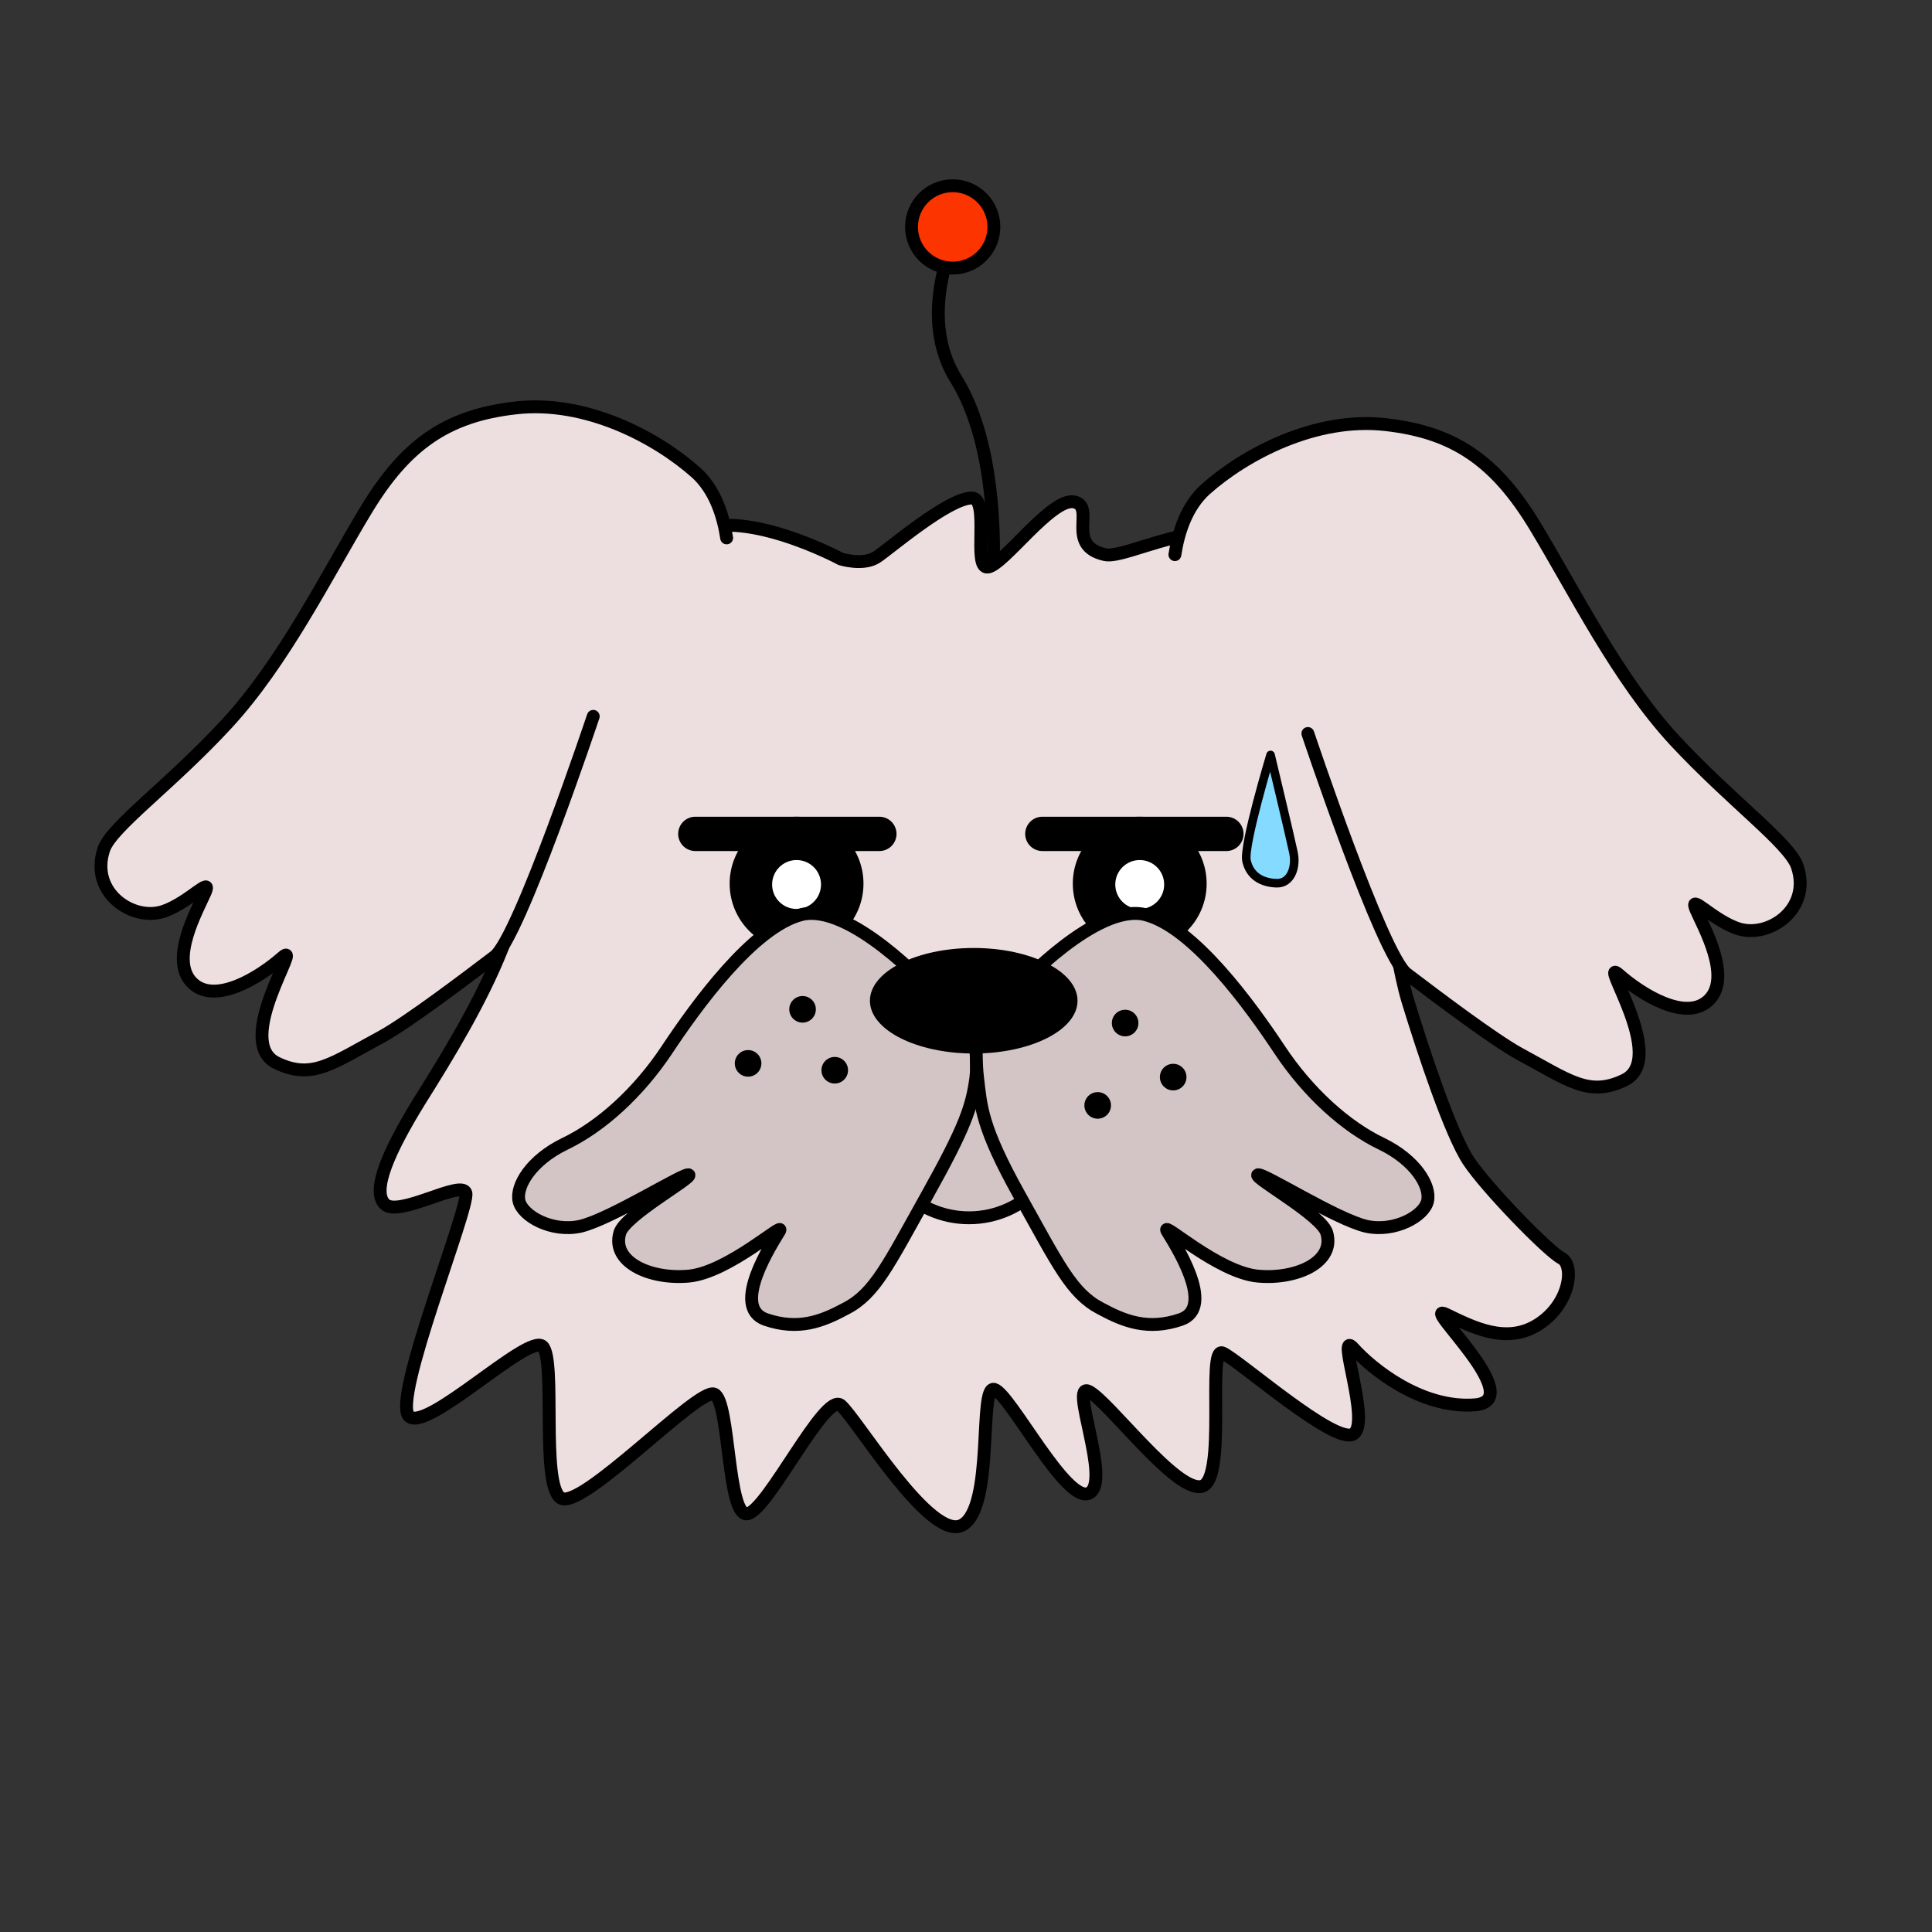 <?xml version="1.0" encoding="utf-8"?>
<!-- Generator: Adobe Illustrator 23.1.1, SVG Export Plug-In . SVG Version: 6.00 Build 0)  -->
<svg version="1.1" id="Layer_1" xmlns="http://www.w3.org/2000/svg" xmlns:xlink="http://www.w3.org/1999/xlink" x="0px" y="0px"
	 viewBox="0 0 450.4 450.4" style="enable-background:new 0 0 450.4 450.4;" xml:space="preserve">
<rect x="0" y="0" width="450.4" height="450.4" fill="#333333" stroke="none"/>
<style type="text/css">
	.st0{fill:none;stroke:#000000;stroke-width:3;stroke-linecap:round;stroke-miterlimit:10;}
	.st1{fill:#FC3500;stroke:#000000;stroke-width:3;stroke-linecap:round;stroke-miterlimit:10;}
	.st2{fill:#EDDFDF;stroke:#000000;stroke-width:3;stroke-linecap:round;stroke-miterlimit:10;}
	.st3{fill:#D3C5C5;stroke:#000000;stroke-width:3;stroke-linecap:round;stroke-miterlimit:10;}
	.st4{fill:#FFFFFF;}
	.st5{fill:#EDDFDF;stroke:#106BFC;stroke-width:3;stroke-miterlimit:10;}
	.st6{fill:none;stroke:#000000;stroke-width:8;stroke-linecap:round;stroke-miterlimit:10;}
	.st7{fill:#85DAFF;stroke:#000000;stroke-width:2;stroke-linejoin:round;stroke-miterlimit:10;}
</style>
<path class="st0" d="M230.9,143.3c0,0,4.3-35.1-8-54.9c-10.9-17.5,3.1-40.3,3.1-40.3"/>
<circle class="st1" cx="222.1" cy="52.9" r="9.6"/>
<path class="st2" d="M196,130.3c0,0-23.6-12.7-35.1-5.8c-11.6,6.8-22.3,14.2-25.9,25.2c-3.7,11-12.9,58.7-17.9,71.3
	s-12.6,25-19.5,36c-6.8,11.1-11.1,20.5-7.9,23.7c3.2,3.2,17.9-5.8,18.9-2.6s-17.4,48.4-13.2,52.1c4.2,3.7,27.9-19.5,31.1-16.3
	c3.2,3.2-0.5,32.1,4.2,35.3s32.1-25.8,35.8-24.2c3.7,1.6,3,28.9,7.8,27.9s18-28.4,21.7-25.3s21,32.1,28.4,27.9
	c7.4-4.2,3.7-32.6,7.4-31.6c3.7,1.1,16.8,26.8,22.1,24.2c5.3-2.6-4.8-26.3,0-23.7c4.8,2.6,20.4,23.7,26.3,22.1
	c5.9-1.6,1.1-32.6,4.8-31.1c3.7,1.6,26.3,21.6,30.5,18.9c4.2-2.6-4.2-24.7,0-20c4.2,4.7,15.8,14.2,28.4,13.2
	c12.6-1.1-13.2-24.2-6.8-21.1s14.2,7.1,21.6,2.3s8.4-13.8,5.3-15.4s-17.4-16.3-21.6-22.6c-4.2-6.3-10.5-25.3-14.2-37.4
	c-3.7-12.1-8.4-51.5-12.1-60.5c-3.7-8.9-15.4-40.4-25.4-46.7c-10-6.3-28.3,4.3-33.1,3.2c-9.4-2.1-2-11.2-7.2-12.3
	c-5.3-1-16.4,14.7-20.1,15.2s0.6-16.2-3.8-16.1c-5.5,0.1-18.9,11.6-22,13.7C201.3,132,196,130.3,196,130.3z"/>
<ellipse class="st3" cx="225.9" cy="260.1" rx="22.9" ry="23.8"/>
<g>
	<circle cx="185.7" cy="206" r="15.6"/>
	<circle class="st4" cx="185.7" cy="206.2" r="5.7"/>
</g>
<g>
	<circle cx="265.7" cy="206" r="15.6"/>
	<circle class="st4" cx="265.7" cy="206.2" r="5.7"/>
</g>
<path class="st3" d="M216.3,230.1c0,0-18.1-19.6-29.4-16.9c-11.3,2.8-24.7,21.4-31.4,31.5c-6.7,10.1-15.5,18-23.9,22
	c-7.8,3.8-11.4,9.8-10.6,13.3c0.8,3.5,7.6,7.3,14.2,5.9c7.1-1.6,24.7-12.8,25.4-12c0.7,0.8-14.9,9.4-16.1,13.5
	c-2,6.8,7,10.9,16,10.1c9.3-0.8,22.8-13.2,21.2-10.5c-1.6,2.7-11.5,17.7-3.2,20.6c7.6,2.6,13.1,0.5,18.8-2.6
	c6.7-3.5,9.8-10.2,18.8-26.3c9-16.1,10.5-20.8,11.4-27.4c0.8-6.6-1.7-17.3-1.7-17.3L216.3,230.1z"/>
<path class="st3" d="M237.5,230.1c0,0,18.1-19.6,29.4-16.9c11.3,2.8,24.7,21.4,31.4,31.5c6.7,10.1,15.5,18,23.9,22
	c7.8,3.8,11.4,9.8,10.6,13.3c-0.8,3.5-7.6,7.3-14.2,5.9c-7.1-1.6-24.6-12.8-25.4-12c-0.7,0.8,14.9,9.4,16.1,13.5
	c2,6.8-7,10.9-16,10.1c-9.3-0.8-22.8-13.2-21.2-10.5c1.6,2.7,11.5,17.7,3.2,20.6c-7.6,2.6-13.1,0.5-18.8-2.6
	c-6.7-3.5-9.8-10.2-18.8-26.3c-9-16.1-9-20.8-9.8-27.4c-0.8-6.6,0.2-17.3,0.2-17.3L237.5,230.1z"/>
<path class="st2" d="M169.4,125.4c-0.8-5.2-2.7-11.2-7.1-15.2c-9.2-8.2-25.7-17-42.1-15.1c-16,1.8-25.6,8.5-34.8,23.7
	s-19.2,35.5-32.5,49.9S26,192.7,24.2,198c-3.4,10.1,6.9,17,14.1,14.4c5.9-2.1,11.3-8.4,9.5-4.3c-1.8,4.1-8.2,15.4-3.2,20.8
	c5.3,5.7,16.1-1.2,21.2-5.7s-11.6,19.6-1.3,24.6c8.3,4,12.9,0.1,24.6-6.2c6.1-3.4,18.7-12.9,26.2-18.6c5.7-4.3,23-56,23-56"/>
<path class="st2" d="M273.9,129.3c0.8-5.2,2.7-11.2,7.1-15.2c9.2-8.2,25.7-17,42.1-15.1c16,1.8,25.6,8.5,34.8,23.7
	c9.2,15.2,19.2,35.5,32.5,49.9c13.3,14.3,26.8,24,28.6,29.4c3.4,10.1-6.9,17-14.1,14.4c-5.9-2.1-11.3-8.4-9.5-4.3s8.2,15.4,3.2,20.8
	c-5.3,5.7-16.1-1.2-21.2-5.7s11.6,19.6,1.3,24.6c-8.3,4-12.9,0.1-24.6-6.2c-6.1-3.4-18.7-12.9-26.2-18.6c-5.7-4.3-23-56-23-56"/>
<ellipse cx="227" cy="233.3" rx="24.2" ry="12.3"/>
<circle cx="174.4" cy="247.9" r="3.1"/>
<circle cx="187.1" cy="235.3" r="3.1"/>
<circle cx="194.6" cy="249.5" r="3.1"/>
<circle cx="255.9" cy="257.7" r="3.1"/>
<circle cx="273.5" cy="251.1" r="3.1"/>
<circle cx="262.3" cy="238.5" r="3.1"/>
<line class="st6" x1="162.1" y1="194.4" x2="205" y2="194.4"/>
<line class="st6" x1="243" y1="194.4" x2="285.9" y2="194.4"/>
<path class="st7" d="M296.2,176c0,0-6.4,21.2-5.6,24.7c0.8,3.6,3.7,5.1,7,5.2c3.4,0.1,4.7-3.9,3.9-7.3
	C300.8,195.2,296.2,176,296.2,176z"/>
</svg>
